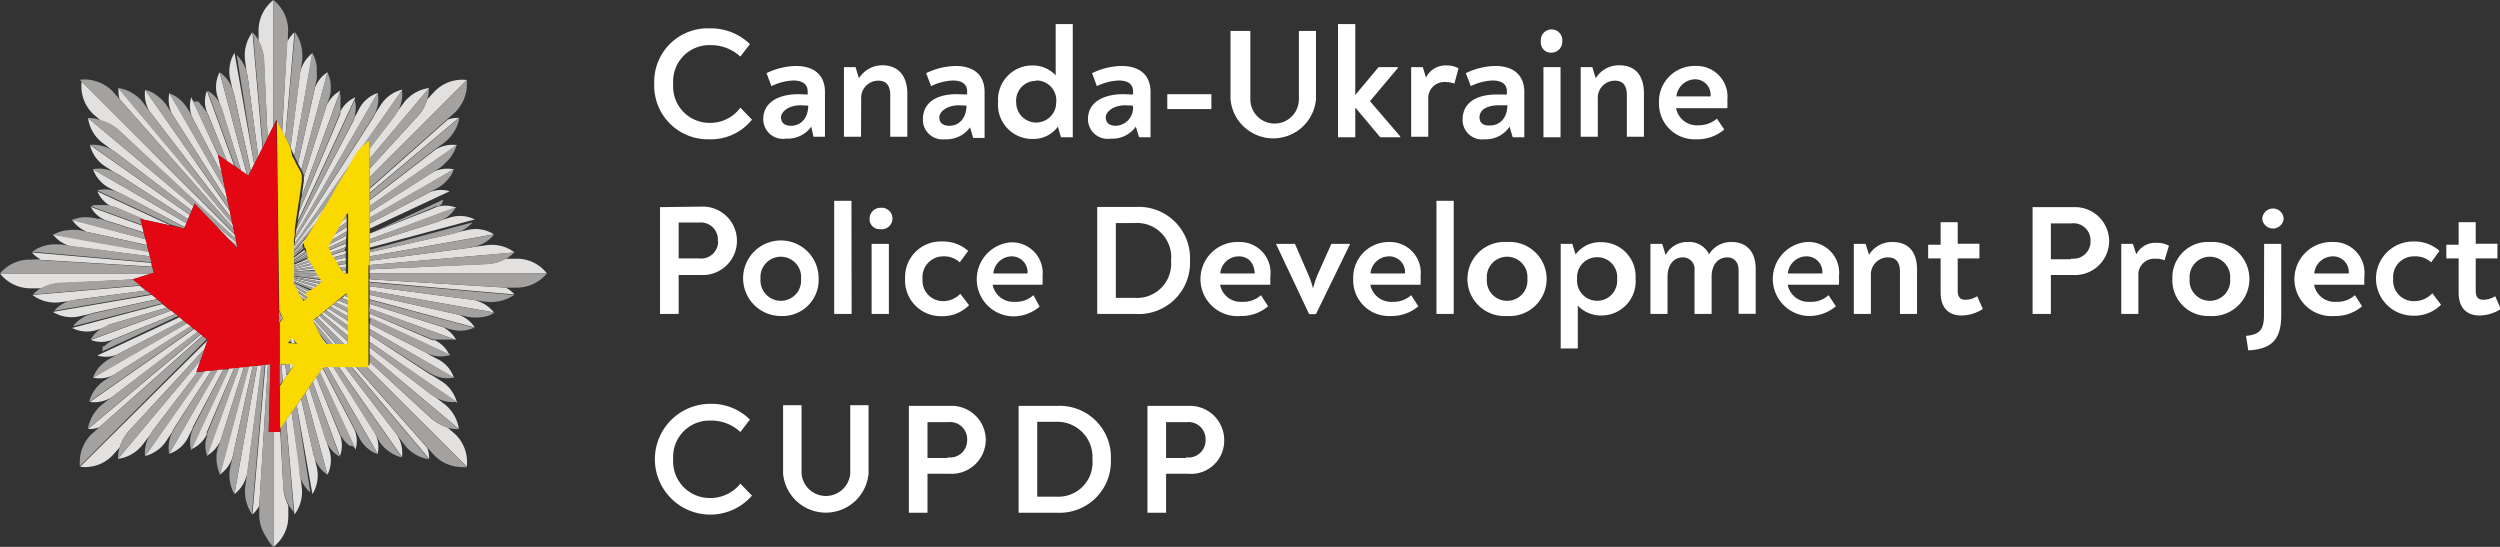 <svg xmlns="http://www.w3.org/2000/svg" width="146.28" height="32"><rect width="100%" height="100%" fill="#333333" stroke="none"/><path fill="#e3e1e0" d="m13.86 14.35-.04-.18-1.34-1.12.89.93.49.37zM20 17.44l.4.15v-.21l-.24-.07Zm-.36.26.72.34v-.23l-.57-.24Zm.64-4.97-.39.3-.24.41.63-.44Zm-.02 1.06-1.13.59a.11.11 0 0 0 0 .08v.07l1.12-.53.01-.21Zm.03-.51-.84.53-.16.3 1-.58Zm-.06 1.39-.83.26.09.13.74-.2Zm-.88 3.26 1 .59v-.25l-.87-.45Zm.89-3.68-1 .41a.57.57 0 0 0 .08.13l.91-.33a1.48 1.48 0 0 1 .01-.21ZM18.92 20a.27.27 0 0 0 .23.17l-.49-.63ZM17 19.81l.07.26h.18l-.09-.29c-.03-.05-.08-.04-.16.03Zm-.13.27Zm1.95-1.72 1.55 1.3v-.31l-1.43-1.09Zm.26-.21 1.28.9v-.27l-1.15-.73Zm-.73.65 1.12 1.34h.19l-1.26-1.43a.11.11 0 0 0-.05.09Zm.22-.23 1.57 1.57h.08c.09 0 .13 0 .14-.14l-1.67-1.53Zm1.74-1.42Zm1.32-3.77 4.68-2.19a1.74 1.74 0 0 0-1.15.05l-3.53 1.84ZM26 9.59a2.23 2.23 0 0 0 .53-.65 2.23 2.23 0 0 1-.53.65Zm-4.37 3.16 4.93-2.84a1.87 1.87 0 0 0-1.23.16l.13-.08-3.83 2.43Zm0-1.47 5.22-4.38a1.6 1.6 0 0 0-.65.1l.44-.39-5 4.43Zm0 .78 5.11-3.57a1.94 1.94 0 0 0-1.3.29l.09-.06-3.9 3ZM17.26 14v.22l3.32-4.72a1.09 1.09 0 0 1 .08-.15 3 3 0 0 1 .56-.77l2.33-3.34a2.05 2.05 0 0 0-1.28.92l-.32.49a2 2 0 0 1-.1.21Zm2.97 1.07-.64.14.09.14.56-.1a1.09 1.09 0 0 1-.01-.18Zm1.4-5.2v.5l5.68-5.69a2.26 2.26 0 0 0-1.89.68l-.42.45a2.53 2.53 0 0 1-.51.94Zm0-1.19v.61l3.48-4.14a2.23 2.23 0 0 0-1.47.85l-.41.55-.13.21Zm0 4.99V14l5.06-1.85a1.69 1.69 0 0 0-1.24 0l-.13.06Zm-1.39 1.78-.46.06.11.15h.34a1.09 1.09 0 0 0 .01-.21Zm1.39.31V16H32a2.2 2.2 0 0 0-1.81-.86h-.61a2.5 2.5 0 0 1-1 .3Zm-1.4.16v-.1H20l.12.17h.11Zm1.4-.66v.25l8.48-.74a2.2 2.2 0 0 0-1.65-.42l-.68.09-.25.05Zm-4.28-1.85-.05.33 4.8-8.3a1.91 1.91 0 0 0-1.1.96l-.24.45a1.43 1.43 0 0 1-.08.22Zm4.28 1.35V15l7.27-1.29a2 2 0 0 0-1.55-.25l-.56.12-.23.08Zm0-.53v.26l6.15-1.65a1.93 1.93 0 0 0-1.46-.11l-.48.15-.21.09ZM25.72 20Zm.12 0Zm-.26 0Zm1.73 7.31h-.26Zm-7.1-1.44Zm-.07-.09ZM26.27 20Zm-9.77-1.33a.11.11 0 0 0 0-.08l-.07-.16v.27Zm.68-4.07 1.29-1.53.17-.28.53-.9-2 2.55Zm-.04.26.64-.64.25-.42-.89 1Zm-.03.21.64-.54v-.06l-.62.54Zm.01 6.39c.08-.13 0-.19-.11-.18h-.08l.06.36Zm-.8-2.58.05-.06-.06-.45Zm.46 3.12-.09-.67h-.23l.09 1Zm.3-6.75.78-.55-.05-.08-.72.55ZM26.43 20Zm.13-.06Zm-.06.06Zm-.14 0Zm3.82-3.13-.04-.01.04.01zm-3.57 3.05ZM13.9 14.53zm-2.15 5.04-6.6 5.53a1.67 1.67 0 0 0 .66-.1l6.05-5.36Zm2.79 1.88-1.69 6.32a1.88 1.88 0 0 0 .75-1l1.19-5.37Zm.99-.11-.76 8.77a1.85 1.85 0 0 0 .4-.52l.51-8.26Zm2.56 1.32-.22.33 1.29 4.79a1.9 1.9 0 0 0 .1-1.46l-.15-.48a1.31 1.31 0 0 1-.08-.21Zm-5.35 3.65 1.53-4.83H14l-1.9 5.18a1.74 1.74 0 0 0 .78-.86l-.15.48a2.28 2.28 0 0 0 0 1.07 2.28 2.28 0 0 1 .01-1.04Zm4.32-2.19-.18.25-.14.19.49 5.55a2.22 2.22 0 0 0 .42-1.65l-.09-.68a1.84 1.84 0 0 1 0-.25Zm-.66 1.15H16V32a2.14 2.14 0 0 1-.46-.49A2.14 2.14 0 0 0 16 32a2.26 2.26 0 0 0 .87-1.82v-.6a2.84 2.84 0 0 1-.29-1Zm1.22-1.94-.13.18-.13.19.92 5.21h-.05.05a2.07 2.07 0 0 0 .26-1.55l-.13-.57a1.42 1.42 0 0 1-.07-.22Zm-3.92-1.79h-.3l-2.2 4.74a1.8 1.8 0 0 0 .9-.86.65.65 0 0 1 0-.13Zm1.35-.14-1.33 7.51a1.14 1.14 0 0 1-.1-.19 1.14 1.14 0 0 0 .1.19 2 2 0 0 0 .72-1.13v.15l.87-6.56Zm5.01 4.29Zm-6.99-4.08h-.33L9.9 26.55a1.88 1.88 0 0 0 1.1-.95l.23-.45.08-.21Zm-6.88.63a2.12 2.12 0 0 0-.93 1.28 2.12 2.12 0 0 1 .93-1.28Zm5.17-2.99-6.1 4.27a1.94 1.94 0 0 0 1.31-.3l5-3.81Zm1.01 2.43h-.38l-3.5 5a2.09 2.09 0 0 0 1.27-.93l.32-.48a2 2 0 0 1 .1-.21ZM12 20.39l.17-.5-7.48 7.42a2.22 2.22 0 0 0 1.9-.67l.4-.45H7a2.68 2.68 0 0 1 .52-.95Zm-.44 1.38h-.07l.24-.69-4.83 5.77A2.2 2.2 0 0 0 8.36 26l.42-.55.14-.23Zm6.94.28-.13.18-.07.11 1.59 4.35a1.75 1.75 0 0 0 0-1.24l-.06-.12Zm3.13-3.11v.31l4.93 2.85a1.88 1.88 0 0 0-1-1.11l-.44-.23-.12-.09Zm-10.69-.03-5.5 3.19a1.84 1.84 0 0 0 1.23-.17l-.49.31 5-3.16Zm10.69-1.13v.27l5.06 1.84a1.74 1.74 0 0 0-.85-.78l.47.16a2.49 2.49 0 0 0 .61.08 2.49 2.49 0 0 1-.61-.08Zm0 1.81V20l5.11 3.57a2.07 2.07 0 0 0-.92-1.27l-.49-.31a2.39 2.39 0 0 1-.22-.12Zm0-3.1 8.48.74a1.85 1.85 0 0 0-.52-.4l-8-.49Zm5.72 2.04-5.72-1.28v.26l6.15 1.65a1.87 1.87 0 0 0-1-.76l.56.13a2.44 2.44 0 0 0 1 0 2.49 2.49 0 0 1-.99 0Zm-5.72 1.8v.39l5.22 4.38a2.26 2.26 0 0 0-.85-1.46l-.55-.42-.21-.13Zm6.83-2.68-6.83-.9V17l7.27 1.28a2 2 0 0 0-1.12-.71l.67.09a2.43 2.43 0 0 0 1.63-.39 2.4 2.4 0 0 1-1.62.38Zm-6.83.69v.28l4.68 2.18a1.77 1.77 0 0 0-.86-.89h-.13Zm-2.47 3.02h-.06l3 5.19a1.84 1.84 0 0 0-.17-1.23l-2.52-4Zm-.47.42 2.11 4.53a1.74 1.74 0 0 0-.05-1.15l-1.88-3.63Z"/><path fill="#e3e1e0" d="M22.24 25.81 22 25.5l.2.32a2.2 2.2 0 0 0 1.21.9 2.17 2.17 0 0 1-1.17-.91Zm-2.49-4.45 3.77 5.38a1.94 1.94 0 0 0-.3-1.31l.42.55-3.53-4.61Zm.75.01 4.61 5.48a1.8 1.8 0 0 0-.11-.65l.4.45-4.67-5.28ZM23.65 26a2.3 2.3 0 0 0 1.45.87 2.3 2.3 0 0 1-1.45-.87Zm-2.02-4.83v.2h-.27l5.95 5.94a2.25 2.25 0 0 0-.67-1.9l-.46-.4a2.82 2.82 0 0 1-.93-.51Zm-16.98-7.7 4 .88-.13-.35-4.3-1.15a1.91 1.91 0 0 1 .66-.18 1.73 1.73 0 0 0-.66.19 1.88 1.88 0 0 0 1 .75l-.56-.13a2.93 2.93 0 0 0-.66 0 2.93 2.93 0 0 1 .65-.01Zm6.44-6.93L11 6.4a2.4 2.4 0 0 0-.18-.26 2.4 2.4 0 0 1 .18.26Zm4.02 2.61.25-.5-.59-6.76a2.25 2.25 0 0 0-.43 1.65l.09.68.06.25Zm-2.36-.09-1.56-3.37h.06-.06a1.76 1.76 0 0 0 .05 1.16L13 10.21Zm.9 4.28v-.19l-6.71-8A1.6 1.6 0 0 0 7 5.8l-.39-.44a2.25 2.25 0 0 0-1-.59 2.25 2.25 0 0 1 1 .59Zm-.37-3.92.43.29-1.6-4.4a1.71 1.71 0 0 0 0 1.25l.06.12Z"/><path fill="#e3e1e0" d="m8.36 6 5.17 6.75-.09-.43-4.95-7.06a1.94 1.94 0 0 0 .29 1.3L8.37 6a2.29 2.29 0 0 0-1.47-.86A2.34 2.34 0 0 1 8.36 6Zm1.4.18.15.24-.15-.24a2.61 2.61 0 0 0-.62-.62 2.61 2.61 0 0 1 .62.62Zm3.42 4.93L9.91 5.44a1.87 1.87 0 0 0 .16 1.23l3.26 5.12Zm.93-1.11.34.23-1.6-6a1.87 1.87 0 0 0-.11 1.46l.15.48.09.21Zm1.55-1.95.34-.68V0a2.26 2.26 0 0 0-.87 1.82v.6a2.68 2.68 0 0 1 .31 1Zm3.6-2.36-1.48 4.68v.22l-.13.92 2.26-6.2a1.74 1.74 0 0 0-.78.85l.15-.47a2.05 2.05 0 0 0-.06-1.34 2.12 2.12 0 0 1 .04 1.34Zm-2.04 3.42 1.06-6a1.9 1.9 0 0 1 .27.8 1.9 1.9 0 0 0-.27-.8 2 2 0 0 0-.72 1.13L17 8.64Zm.22.44.19.37 1.53-5.69a1.81 1.81 0 0 0-.76 1l.13-.56a2.19 2.19 0 0 0 0-.51 2.19 2.19 0 0 1 0 .51Zm.22-6.01a2.81 2.81 0 0 0-.09-1 2.81 2.81 0 0 1 .09 1Zm-.79-1.72A2.3 2.3 0 0 0 16 0a2.3 2.3 0 0 1 .87 1.82Z"/><path fill="#e3e1e0" d="m16.69 8.07.54-6.18a1.85 1.85 0 0 0-.4.52v-.6l-.32 5.89Zm-8.28 4.78 1.59.35-4.3-2a1.75 1.75 0 0 0 .85.9h.13Zm-.64 3.5L8.86 16H0a2.26 2.26 0 0 0 1.82.87h.6a2.49 2.49 0 0 1 1-.29Zm.77.65-.36-.28-6.28.54a2.2 2.2 0 0 0 1.65.42l.68-.09.25-.06Zm-6.72-1.87A2.33 2.33 0 0 0 0 16a2.33 2.33 0 0 1 1.82-.87Zm7.04.25-7-.61a1.81 1.81 0 0 0 .51.4h-.54l7.05.43Zm.33 2.12-.3-.25-5.8 1a2.09 2.09 0 0 0 1.55.26l.57-.13.23-.07Zm-.5-2.79-5.6-1a2 2 0 0 0 1.13.72l-.68-.1 5.24.67Zm1.57 3.66-.24-.2-4.71 1.72a1.75 1.75 0 0 0 1.24 0l.13-.06Zm-.5-.37-.27-.21-5.27 1.4a1.91 1.91 0 0 0 1.47.11l.47-.15.21-.15ZM11 12.82l.1-.24-5.84-4.1a2.1 2.1 0 0 0 .93 1.28l.48.31.22.11ZM13.78 14v-.23l-9-9a2.25 2.25 0 0 0 .67 1.9l.46.4a2.65 2.65 0 0 1 1 .51Zm-2.97-.71.1-.23L5.44 9.9A2 2 0 0 0 6.4 11l.45.23.21.09Zm.41-.97.1-.25L5.15 6.9A2.2 2.2 0 0 0 6 8.36l.55.41.22.14Zm-.72 6.24L5.69 20.8a1.73 1.73 0 0 0 1.15-.05l3.88-2Zm-4.66-5.77h-.15a2.5 2.5 0 0 0-.61-.09 2.5 2.5 0 0 1 .61.09Zm11.67-.42-.09.58 3.38-7.26a1.75 1.75 0 0 0-.89.85s0 .09 0 .13Zm-9.2.83-3-1.09a1.7 1.7 0 0 0 .85.77l2.25.72Zm6.37-3.2.19-.39-1.15-6.52a2.1 2.1 0 0 0-.25 1.55l.13.57a2.25 2.25 0 0 1 .08.24Zm2.65 6.93.67.47.09-.07-.84-.53Zm8.94-5.65Zm-9.08 5.4 1 .58.1-.08-1.15-.59Zm-.13-.23v.05l1.29.61h.07l-1.43-.6ZM12 6.43Zm5 9.94 1.58.57.11-.09-1.69-.54a.14.14 0 0 1 0 .06Zm9.25-5.05Zm-.06.11Zm.03-.06ZM11.87 6.22Zm.07.1Zm5.06 9.5 1.44-.25-.06-.1-1.38.3Zm9.14-4.32Zm.42-1.6a1.59 1.59 0 0 1-.33.58 1.59 1.59 0 0 0 .33-.58ZM17 15.91l1.59-.14-.06-.1-1.52.2Zm9.67-8.42a2.16 2.16 0 0 1-.22.36 2.16 2.16 0 0 0 .22-.36ZM27.33 5a1.85 1.85 0 0 1 0 .23 2 2 0 0 0 0-.23Zm-13.79.08ZM17 16.26l1.85.5.12-.09-2-.45a.09.09 0 0 1 .03.04Zm0-.09 2.08.37a.14.14 0 0 0 0-.11l-2-.27s-.08-.01-.08.01Zm0-.17h1.75l-.07-.11L17 16Zm0 .08 1.94.17-.06-.08-1.88-.11Zm8.88-4.3Zm1.85 1.14ZM11.32 5.75Zm-.06-.03ZM27.69 13ZM11.37 5.78Zm16.39 7.1ZM17.55 17.3l.28.23.08-.06-.48-.37Zm10.23-4.46Zm-10.05 4.77h-.05ZM10.82 6.12Zm15.27 5.44Zm-.09.15Zm-.21.15ZM20.8 6.72Zm5.2 4.91ZM5.3 8.48Zm20.39 3.46Zm.31.89Zm-.42-.83ZM11.79 6.13ZM6.31 20.06Zm-2.05-.97Zm1.95 1.05Zm-.21.22Zm0-.07ZM20 5.72s0 .01 0 0ZM4.31 19Zm1.6 1.44Zm12.3 8.41Zm1.68-23.54.06.15Zm.11.16v.06-.06Zm0 .16Zm0-.09ZM6.12 20.21ZM4.69 27.3a1.1 1.1 0 0 1 0-.26 1.1 1.1 0 0 0 0 .26Zm.75-5.2a1.84 1.84 0 0 1 .47-.75 1.84 1.84 0 0 0-.47.75Zm3.26 3.48Zm8.51 4.5Zm-2.08.1.01-.04-.01.04zm-9.27-9.67ZM17.16 30ZM5.77 20.63Zm.04-.06Zm-.06.11Zm-.02.04Zm-.02.04Zm11.35-5.37.91-.53a.35.35 0 0 1 0-.08l-.85.54ZM13.8 3.15ZM20 6.41Zm-3 9.32 1.31-.35-.06-.09-1.25.39ZM13.75 3.11Zm3.48 27ZM17 15.63l1.18-.43-.06-.08-1.12.45Zm0-.12 1.09-.51H18l-1 .5Zm3-9.7s0 .02 0 0ZM3.09 18.27v-.05Zm.06-.06ZM20 6Zm0 .15ZM3.35 14.34a.61.61 0 0 1 .19 0ZM20 6.28Z"/><path fill="#a3a2a1" d="m16.17 7 .33.66.36-5.88A2.29 2.29 0 0 0 16 0v7.37Zm-2.52 6.34-7.06-8a2.25 2.25 0 0 0-1-.59 2 2 0 0 0-.92-.08l9.05 9ZM9 16l-.09-.38-7-.43h-.1A2.27 2.27 0 0 0 0 16h8.86Zm2.86 3.66L5.81 25l-.45.4a2.27 2.27 0 0 0-.69 1.63 1.06 1.06 0 0 0 0 .25l7.43-7.44ZM16 32v-6.73h-.28l.1-4h-.14l-.51 8.26v.56a2.27 2.27 0 0 0 .41 1.33A2 2 0 0 0 16 32Zm4.75-10.63 4.66 5.27a2.29 2.29 0 0 0 1.63.69 1.23 1.23 0 0 0 .27 0l-5.94-5.94ZM18.4 18.7l1.26 1.43h.48l-1.57-1.56ZM32 16H21.63v.34l8 .49h.55A2.29 2.29 0 0 0 32 16Zm-15 .06 1.88.11-.16-.17H17Zm3.16-.06h.07-.11Zm1.47-5 5-4.43a2.35 2.35 0 0 0 .68-1.4 1.93 1.93 0 0 0 0-.23 1.23 1.23 0 0 0 0-.27l-5.68 5.69Zm-4.51 4 .61-.54a.38.38 0 0 1 0-.24l-.63.63Zm-1.46-6.95-.2-4.61a2.5 2.5 0 0 0-.3-1l-.06-.14a1.74 1.74 0 0 0-.3-.37l.59 6.76Zm-4.27 3.86 1.09 1.14 1.34 1.12v-.21l-7-6.47A2.53 2.53 0 0 0 5.8 7a1.77 1.77 0 0 0-.64-.09l6.17 5.18Zm-3.62 4.44-4.32.19a2.73 2.73 0 0 0-1 .29 1.93 1.93 0 0 0-.53.41l6.29-.55ZM12 20.39l-4.5 4.87a2.53 2.53 0 0 0-.5.94 1.74 1.74 0 0 0-.09.64l4.83-5.75Zm4.55 1.91-.09-1h-.11v1.26Zm-.13 2.7v.21l.15 3.29a2.67 2.67 0 0 0 .3 1 1.76 1.76 0 0 0 .32.45l-.47-5.54Zm5.21-3.83 3.63 3.33a2.75 2.75 0 0 0 .93.52 1.85 1.85 0 0 0 .66.09l-5.22-4.39Zm-2.94-2.7L20.36 20v-.34l-1.54-1.29Zm-.99-.9.09-.07-.29-.24Z"/><path fill="#a3a2a1" d="m17 16 1.68-.07v-.12l-1.68.1Zm4.63-.24 6.93-.3a2.49 2.49 0 0 0 1-.29 1.85 1.85 0 0 0 .52-.4l-8.48.74Zm-1.4-.13h-.34l.11.17h.23Zm1.4-5.76 2.87-3.13a2.55 2.55 0 0 0 .5-.94 1.8 1.8 0 0 0 .09-.65l-3.46 4.14Zm-4.47 4.87.88-1 .41-.68-1.3 1.54Zm-2.29-5.13.24-.46-.62-4.68a1.84 1.84 0 0 0-.05-.25 2.23 2.23 0 0 0-.59-1Zm-3.65 2.71-4.44-3.4a1.35 1.35 0 0 0-.22-.14 2.22 2.22 0 0 0-1.07-.31h-.22l5.84 4.11Zm2.68 2.21-.04-.18-.49-.37.53.55zM8.54 17l-4.07.54h-.25a2.23 2.23 0 0 0-1 .59v.05l5.79-1Zm3.02 4.77-2.64 3.45a2.22 2.22 0 0 0-.15.23l-.06.11a2 2 0 0 0-.22 1.16l3.51-5Zm5.44-.13-.07-.36h-.24l.08.66Zm-.63-2.82.11-.13-.05-.27-.12-.26v.21Zm.99 4.87-.3.43.45 3.4a1.84 1.84 0 0 0 0 .25 2.27 2.27 0 0 0 .59 1h.05Zm.02-6.69.05.08.48.37.09-.05-.67-.47Zm4.25 3.33 3.59 2.76.21.13a2 2 0 0 0 1.31.29L21.63 20Zm-2.69-2.06 1.43 1.09v-.3l-1.29-.91Zm2.69-3.01 5.9-.77.25-.06a2.05 2.05 0 0 0 1.13-.71L21.63 15Zm-1.4-.01-.55.1.07.1v.05l.46-.06c.03-.06.02-.12.02-.19Zm-3.23.62 1.52-.2-.07-.1-1.45.26Zm4.25-7.33.3-.25h.09v.23a.37.37 0 0 1 0 .18l1.46-1.9a2.39 2.39 0 0 0 .13-.21 2 2 0 0 0 .29-1.31L21.17 8.6Zm-2.09 3.35.18-.3.41-.73.5-.84.29-.5-3.31 4.72v.2Zm-4.62-1.62.13-.27-1-4.56c0-.09-.05-.17-.07-.24a1.17 1.17 0 0 0-.05-.11 1.84 1.84 0 0 0-.7-.86l1.61 6ZM11 12.82l-4.12-2.64-.22-.11a1.9 1.9 0 0 0-1.22-.17l5.47 3.16Zm-1.51 4.93-.3-.24-3.75.83-.24.07a2.14 2.14 0 0 0-.89.63v.05Zm2.88 3.93-2.2 3.44-.1.2a2 2 0 0 0-.17 1.24l2.84-4.91ZM17.85 23a3.71 3.71 0 0 1-.23.32l.71 3.23c0 .08.05.16.07.23a2 2 0 0 0 .76 1L17.87 23Zm-.96-3h.2l-.09-.18Zm.36-3.2.84.53.09-.07-1-.58a.34.34 0 0 0 .07.12Zm1.96 1.25 1.15.73v-.26l-1-.59Zm2.42 1.54 3.49 2.23.22.11a1.85 1.85 0 0 0 1.22.16l-4.93-2.84Zm0-4.83 4.93-1.09.23-.07a2 2 0 0 0 .86-.59l-6.13 1.64ZM17 15.78l1.38-.31-.06-.09-1.32.35Zm3.23-.91-.74.2.09.14.65-.14ZM17.26 14l4.56-7.14a2.12 2.12 0 0 0 .11-.21 1.92 1.92 0 0 0 .17-1.23l-4.8 8.3Zm-3.15-4L13 6.37a1 1 0 0 0-.08-.21 1.79 1.79 0 0 0-.78-.85l1.6 4.39Zm-3.33 3.37v-.08l-3.76-2-.21-.08a1.82 1.82 0 0 0-1.13-.07l4.3 2ZM9.76 18l-3.39 1-.2.09a1.77 1.77 0 0 0-.86.78l4.69-1.7Zm3.31 3.61L11.33 25a1.19 1.19 0 0 0-.08.2 1.78 1.78 0 0 0-.06 1.16l2.21-4.73Zm4.37-1.56-.23-.25.1.29h.13Zm.65 2.61.93 3 .09.2a1.75 1.75 0 0 0 .77.86l-1.58-4.38Zm1.4-4.84.87.45V18l-.72-.33Zm-2.36-1.23 1.14.59.1-.08-1.29-.6Zm4.5 2.35L25 20.67l.2.09a1.87 1.87 0 0 0 1.17 0l-4.68-2.18ZM17 15.68l1.25-.38-.06-.1-1.19.43Zm4.63-1.45 4-1.26a.85.85 0 0 0 .22-.09l.1-.05a1.69 1.69 0 0 0 .73-.72L21.63 14Zm-1.4.23-.91.33a.16.16 0 0 0 0 .07v.07l.83-.26Zm-2.88-1.05 3.32-6.36a1 1 0 0 0 .09-.22.42.42 0 0 0 0-.1 1.79 1.79 0 0 0 0-.89L17.43 13Zm.16-1.04 2.36-5.69s0-.09.05-.13v-.13a.43.43 0 0 0 0-.11v-.72a.88.88 0 0 0-.05-.15l-2.26 6.2Zm-4.74-3.3.52.35-1.14-2.75-.06-.12-.09-.1a.36.36 0 0 0-.07-.1l-.06-.09-.07-.08-.07-.08-.07-.1-.07-.06h-.31ZM8.21 12.8h.2l-1.73-.72h-.13L6.29 12h-.78l-.2.07 3 1.09Zm2.05 5.57-3.58 1.48-.13.06-.12.09-.1.07a.71.71 0 0 0-.09.07l-.08.06-.06.07H6v.28l4.81-2.24Zm3.44 3.17-1.57 3.79a.5.5 0 0 0 0 .13 1.74 1.74 0 0 0 0 1.23L14 21.51Zm4.8.51 1.36 3.28.06.12a.75.75 0 0 0 .07.12.61.61 0 0 0 .07.1l.07.09a.27.27 0 0 0 .07.08l.07.08.07.06.06.06.07.05h.12a.66.66 0 0 0 .19.09l-2.09-4.51Zm1.29-4.48.57.24v-.23l-.4-.14Zm1.84.77 3.7 1.53h1.3l-5.05-1.85ZM17 16.43l1.43.6.12-.09-1.55-.57Zm0-.86 1.11-.45v-.06l-1 .49ZM20.25 14l-1.09.51.08.13 1-.41.01-.23Zm1.38-.33 3.7-1.52.13-.07h.23l.06-.06.06-.06.06-.05v-.06l.05-.06v-.1l-4.68 2.17Zm-3.93-3.62a.61.61 0 0 1 .08.32l1.48-4.68a2.12 2.12 0 0 0-.05-1.34l-.06-.13-1.52 5.7Zm-4.7.16-1.76-3.36-.15-.31L11 6.4a2.4 2.4 0 0 0-.18-.26 1.91 1.91 0 0 0-.91-.67l3.28 5.68ZM8.51 14l-.1-.38-2.25-.72-.32-.1h-.15a2.5 2.5 0 0 0-.61-.09h-.2a1.71 1.71 0 0 0-.66.18Zm2.21 4.74-3.87 2-.45.26a2.52 2.52 0 0 0-.49.37 1.77 1.77 0 0 0-.47.75l5.5-3.18Zm3.55 2.74-1.53 4.83a2.28 2.28 0 0 0 0 1.07 1.49 1.49 0 0 0 .15.4l1.69-6.33Zm4.61.03 1.89 3.63.23.44a2 2 0 0 0 1.11 1l-3-5.19a.33.33 0 0 0-.23.12Zm1.24-4.21.24.08v-.08a.57.57 0 0 0 0-.14Zm1.51.48 4.69 1.48a2.49 2.49 0 0 0 .6.09 1.83 1.83 0 0 0 .8-.17.14.14 0 0 0 .06 0l-6.15-1.64ZM17 16.31l1.7.54.13-.09-1.83-.5Zm.06-.86 1-.5-.06-.09-.92.53Zm3.23-1.92-1 .58-.15.26 1.13-.59a2.29 2.29 0 0 1 .02-.25Zm1.34-.45 3.53-1.84.44-.24a2.12 2.12 0 0 0 .63-.53 1.44 1.44 0 0 0 .32-.58l-4.93 2.85Zm-4.41-3.97.07.15.15.29 1.09-4.91a2.74 2.74 0 0 0 0-.5 2 2 0 0 0 0-.25 1.86 1.86 0 0 0-.27-.8Zm-3.9 2.68-3.25-5.12-.16-.25-.15-.24a2.61 2.61 0 0 0-.62-.62 1.65 1.65 0 0 0-.66-.3l5 7.08ZM8.6 14.35l-3.95-.88a2.44 2.44 0 0 0-.66 0 1.9 1.9 0 0 0-.89.28l5.6 1Zm2.55 4.73-5 3.16a2.1 2.1 0 0 0-.93 1.28l6.1-4.27Zm3.9 2.32h-.26l-1.19 5.39-.13.56a2.23 2.23 0 0 0 .15 1.37 1.14 1.14 0 0 0 .1.19Zm4.36-.04 2.52 4 .1.17.2.31a2.24 2.24 0 0 0 1.21.91h.07l-3.76-5.37ZM17 16.21l2 .45a.18.18 0 0 0 .09-.12L17 16.17Zm4.63 1.04 5.72 1.28a2.64 2.64 0 0 0 1 0 1.6 1.6 0 0 0 .59-.24L21.63 17ZM20.29 13l-.64.44-.2.36.83-.53a2.26 2.26 0 0 0 .01-.27Zm-3.22 2.32.85-.54-.06-.09-.78.56Zm4.56-2.9L25.46 10l.35-.23a1.84 1.84 0 0 0 .19-.18 2.4 2.4 0 0 0 .53-.65 1.83 1.83 0 0 0 .18-.46l-5.11 3.58ZM17 8.64l.58-4.42.1-.68a2.81 2.81 0 0 0-.09-1 1.9 1.9 0 0 0-.33-.65l-.56 6.18Zm-3.47 4.13L8.36 6a2.29 2.29 0 0 0-1.46-.85l6.71 8ZM8.78 15l-5.24-.7h-.19a2.23 2.23 0 0 0-1.46.43l7 .62Zm2.77 4.41-5 3.81-.55.43A2.37 2.37 0 0 0 5.16 25a.45.45 0 0 0 0 .08l6.6-5.54Zm3.74 1.96-.87 6.56-.07.53a2.4 2.4 0 0 0 .39 1.62l.76-8.77Zm4.82 0L23.65 26a2.2 2.2 0 0 0 1.45.87l-4.6-5.48Zm-1.74-2.5.31.63.49.63h.3l-1.12-1.33a.25.25 0 0 0 .02.07Zm3.26-2.12 6.83.9a2.4 2.4 0 0 0 1.62-.39l-8.48-.74ZM17 16.11l2 .27-.09-.15-1.91-.15Zm.09-.94.72-.55-.65.54Zm4.54-3.48 3.89-3 .48-.34a2.77 2.77 0 0 0 .47-.5 2.67 2.67 0 0 0 .22-.36 1.93 1.93 0 0 0 .18-.59l-5.22 4.39Zm-1.36.78c-.05 0-.1 0-.13.09l-.26.47.4-.3-.01-.26Z"/><path fill="#f9d900" d="M21.63 15.51V8.68a.55.55 0 0 0 0-.18v-.23h-.09l-.3.25-.07.07a2.67 2.67 0 0 0-.56.77 1.09 1.09 0 0 0-.08.15l-.29.5-.51.84c-.14.24-.26.49-.41.73l-.17.29-.53.9-.17.28-.4.67-.25.41a.4.4 0 0 0 0 .24v.06l.05.08.06.08v.08L18 15v.14l.06.08.06.09.06.09.06.1.06.09.07.11.06.1v.07l.07.11.12.18.05.08.1.14a.14.14 0 0 1 0 .11.18.18 0 0 1-.09.12l-.11.09-.13.1-.12.08-.11.09h-.07l-.1.08-.09.07-.1.07.15.21-.09.07-.08.07-.09.06-.16-.27a1.76 1.76 0 0 1-.12-.2v-.08l-.06-.09-.08-.12-.06-.12-.06-.09v-.2a.14.14 0 0 1 0-.06.08.08 0 0 1 0-.05.07.07 0 0 1 0-.05v-2.26l.05-.28v-.33l.06-.46.09-.58.13-.86.13-.92v-.22a.61.61 0 0 0-.08-.32l-.07-.13-.2-.36a2.59 2.59 0 0 0-.14-.29l-.08-.15-.09-.46-.28-.57-.19-.37-.33-.66.14 11.11.12.27.07.16a.14.14 0 0 1 0 .09l-.11.13-.05.06v2.44H17c.16 0 .19.05.11.18l-.12.18-.22.32-.22.34-.17.27v2.48l.33-.46.14-.19.17-.25.3-.42.13-.19.12-.18a3.81 3.81 0 0 0 .24-.32l.22-.32.21-.32.07-.11.13-.18.2-.27.17-.25a.33.33 0 0 1 .22-.14h2.53v-5.97Zm-4.53 4.57h-.23c0-.08.09-.15.13-.22 0-.07.1-.08.16 0l.24.25Zm3.26-2.78V20c0 .09 0 .13-.14.13h-1.07a.26.26 0 0 1-.23-.16l-.24-.47-.31-.64a.08.08 0 0 1 0-.07.14.14 0 0 1 0-.09l.16-.13.12-.09.13-.11.13-.1.13-.11.13-.11.14-.11.14-.11.15-.13.15-.13.17-.13.16-.13.19-.15a.5.5 0 0 1 .05.13Zm-.13-1.3h-.07l-.16-.18-.12-.17-.1-.15v-.05l-.07-.1-.09-.15-.1-.14-.08-.13-.05-.07a.43.43 0 0 1 0-.07l-.08-.13-.07-.13v-.07a.08.08 0 0 1 0-.08l.15-.27.16-.3.2-.36.24-.42.25-.47.13-.09v1.07a2.09 2.09 0 0 1 0 .25V16Z"/><path fill="#e30613" d="m16.35 21.32-.03-2.44-.01-.51v-.21l-.14-11.11v-.01l-.17.33-.34.68-.3.6-.25.5-.24.46-.19.39-.14.27-.09-.06-.34-.23-.4-.27-.43-.29-.51-.35-.02-.01.24 1.14.19.92.14.67.12.55.09.43.08.38.04.19.08.39.05.23.04.21.04.18.04.18-.53-.55-.89-.93-1.09-1.14-.07.16-.1.25-.11.26-.1.24-.1.24-.1.23-.03.08-.79-.17-1.58-.35-.2-.05.1.4.1.4.1.39.09.36.09.36.09.33.08.34.05.19.1.38-.15.05-1.1.34.01.01.41.33.36.3.35.27.3.25.3.24.27.22.26.22.25.19.23.19.22.18.22.18.21.16.21.17.19.16.2.16.11.09.27.22.01.01-.17.5-.24.7-.24.69.07-.01.43-.05.38-.04.37-.04.33-.03.33-.04.3-.03.29-.03.28-.03.27-.03.25-.03.26-.02.24-.03.24-.03.15-.01.14-.02-.1 3.96h.68l-.01-.21-.03-2.48-.01-1.26z"/><path fill="#fff" d="M41.5 8.15A3.08 3.08 0 0 0 44 7l-.68-.7a2.19 2.19 0 0 1-1.82.89 2.13 2.13 0 0 1-2.11-2.29 2.12 2.12 0 0 1 2.17-2.26 2.55 2.55 0 0 1 1.76.67l.56-.73a3.28 3.28 0 0 0-2.35-.92 3.13 3.13 0 0 0-3.25 3.24 3.14 3.14 0 0 0 3.22 3.25Zm5.24-2.64c-1.25 0-2.08.52-2.08 1.45A1.15 1.15 0 0 0 46 8.11a1.69 1.69 0 0 0 1.47-.7l.13.59h.67V5.38c0-1-.65-1.52-1.7-1.52a4.15 4.15 0 0 0-1.72.42l.29.76a3.15 3.15 0 0 1 1.28-.33c.52 0 .84.21.84.64v.18Zm.55.67c0 .75-.45 1.18-1 1.18-.37 0-.59-.17-.59-.49s.42-.71 1.15-.71Zm3.1-.4a1 1 0 0 1 1-1.06c.49 0 .7.32.7.84V8h1V5.47c0-1-.51-1.65-1.45-1.65a1.6 1.6 0 0 0-1.38.76l-.2-.65h-.68V8h1ZM56 5.51c-1.22 0-2 .49-2 1.49a1.15 1.15 0 0 0 1.29 1.15 1.69 1.69 0 0 0 1.47-.7l.18.62h.67V5.38c0-1-.64-1.52-1.69-1.52a4.16 4.16 0 0 0-1.73.42l.29.76a3.11 3.11 0 0 1 1.27-.33c.53 0 .84.21.84.64v.18Zm.55.67c0 .75-.45 1.18-1 1.18-.37 0-.59-.17-.59-.49s.43-.71 1.15-.71Zm3.87 1.95a1.76 1.76 0 0 0 1.48-.72l.18.62h.69V1.41h-1v3a1.81 1.81 0 0 0-1.37-.58 2 2 0 0 0-2 2.12 2 2 0 0 0 2.02 2.18Zm.2-3.42A1.16 1.16 0 0 1 61.8 6a1.17 1.17 0 1 1-2.34 0 1.16 1.16 0 0 1 1.16-1.27Zm5.12.8c-1.25 0-2.08.52-2.08 1.45A1.15 1.15 0 0 0 65 8.11a1.67 1.67 0 0 0 1.46-.7l.19.62h.67V5.38c0-1-.65-1.52-1.7-1.52a4.08 4.08 0 0 0-1.72.42l.28.76a3.19 3.19 0 0 1 1.28-.33c.53 0 .84.21.84.64v.18Zm.55.67a1.05 1.05 0 0 1-1 1.18c-.37 0-.59-.17-.59-.49s.43-.71 1.15-.71Zm2.01-.67h2.58v.87H68.3zm8.7.3v-4h-1v4a1.42 1.42 0 0 1-2.84 0v-4H72v4a2.51 2.51 0 0 0 5 0Zm2.3.48 1.46 1.74h1.17v-.05l-1.77-2.06 1.63-1.94v-.05h-1.13L79.3 5.56V1.41h-1.01v6.62h1.01V6.29zm4.14-1.75-.19-.61h-.68V8h1V5.8a.94.94 0 0 1 1-1 1.6 1.6 0 0 1 .53.09l.24-.89a1.34 1.34 0 0 0-.7-.17 1.26 1.26 0 0 0-1.2.71Zm4.89 2.87.18.62h.68V5.38c0-1-.65-1.52-1.7-1.52a4.11 4.11 0 0 0-1.72.42l.29.76a3.11 3.11 0 0 1 1.27-.33c.53 0 .84.21.84.63v.19h-.51C86.4 5.51 85.58 6 85.58 7a1.14 1.14 0 0 0 1.29 1.15 1.67 1.67 0 0 0 1.46-.74Zm-1.76-.54c0-.45.43-.71 1.15-.71h.48c0 .75-.45 1.18-1 1.18-.41.03-.63-.15-.63-.47Zm3.74 1.16h1v-4.1h-1v4.1zm.5-4.95a.63.63 0 0 0 .6-.65.63.63 0 1 0-1.25 0 .59.59 0 0 0 .65.65Zm3.94.74a1.58 1.58 0 0 0-1.38.76l-.2-.65h-.68V8h1V5.78a1 1 0 0 1 1-1.06c.5 0 .7.32.7.84V8h1V5.47c0-1.05-.5-1.65-1.44-1.65Zm4.53 4.33a2.42 2.42 0 0 0 1.61-.57l-.43-.64a1.6 1.6 0 0 1-1.08.39 1.24 1.24 0 0 1-1.31-1h3a3.71 3.71 0 0 0 0-.47 1.8 1.8 0 0 0-1.86-2A2.08 2.08 0 0 0 97.07 6a2.09 2.09 0 0 0 2.21 2.15Zm-.12-3.51a.91.91 0 0 1 .93 1h-2a1.12 1.12 0 0 1 1.09-1Zm-60.54 7.48v6.25h1.09v-2.28H41a2 2 0 0 0 2.12-2 2 2 0 0 0-2.1-2Zm3.4 2a1 1 0 0 1-1.14 1h-1.17v-2.1h1.2A1 1 0 0 1 42 14.13Zm5.88 2.2a2.21 2.21 0 1 0-2.21 2.17 2.11 2.11 0 0 0 2.21-2.17Zm-2.21 1.28a1.19 1.19 0 0 1-1.19-1.28 1.19 1.19 0 1 1 2.37 0 1.18 1.18 0 0 1-1.18 1.28Zm4.13-5.85h-1.01v6.62h1.02l-.01-6.62zM51 18.37h1.01v-4.1H51v4.1zm.48-6.21a.64.64 0 0 0-.6.65v.06a.59.59 0 0 0 .63.54.63.63 0 1 0 0-1.25Zm3.57 6.34a2.18 2.18 0 0 0 1.65-.64l-.51-.67a1.4 1.4 0 0 1-1 .43 1.2 1.2 0 0 1-1.21-1.3A1.21 1.21 0 0 1 55.16 15a1.37 1.37 0 0 1 1 .35l.49-.67a2.2 2.2 0 0 0-1.53-.55 2.08 2.08 0 0 0-2.16 2.16 2.09 2.09 0 0 0 2.09 2.21Zm5.42-1.23a1.49 1.49 0 0 1-1.08.39 1.24 1.24 0 0 1-1.31-1H61a3.88 3.88 0 0 0 0-.48 1.8 1.8 0 0 0-1.87-2 2.17 2.17 0 0 0 .11 4.33 2.37 2.37 0 0 0 1.59-.57ZM59.18 15a.92.92 0 0 1 .94 1h-2a1.1 1.1 0 0 1 1.06-1Zm10.45.25a3 3 0 0 0-3.19-3.14H64.2v6.26h2.25a3 3 0 0 0 3.18-3.12Zm-3.23 2.18h-1.11v-4.38h1.1a2 2 0 0 1 2.13 2.2 2 2 0 0 1-2.12 2.18Zm6.1-3.27a2.17 2.17 0 1 0 .1 4.33 2.4 2.4 0 0 0 1.6-.57l-.42-.65a1.51 1.51 0 0 1-1.09.39 1.23 1.23 0 0 1-1.3-1h2.94v-.48a1.8 1.8 0 0 0-1.83-2.02ZM71.4 16a1.09 1.09 0 0 1 1.08-1c.54 0 .9.35.94 1Zm5.68.11a5.32 5.32 0 0 0-.25.77 5.36 5.36 0 0 0-.26-.77l-.8-1.84h-1.11l1.94 4.11h.4l2-4.11h-1.1Zm4.21-1.95a2.08 2.08 0 0 0-2.11 2.15 2.09 2.09 0 0 0 2.21 2.18 2.38 2.38 0 0 0 1.6-.57l-.42-.65a1.51 1.51 0 0 1-1.08.39 1.24 1.24 0 0 1-1.31-1h2.94a3.88 3.88 0 0 0 0-.48 1.8 1.8 0 0 0-1.83-2.02ZM80.19 16a1.1 1.1 0 0 1 1.08-1 .92.92 0 0 1 .94 1Zm3.86-4.25v6.62h1.01v-6.62h-1.01zm4.13 2.41a2.17 2.17 0 1 0 0 4.33 2.17 2.17 0 1 0 0-4.33Zm0 3.44A1.18 1.18 0 0 1 87 16.32a1.19 1.19 0 1 1 2.37 0 1.18 1.18 0 0 1-1.19 1.28Zm5.5-3.43a1.79 1.79 0 0 0-1.49.72l-.19-.62h-.68v6.12h1v-2.51a1.85 1.85 0 0 0 1.38.58 2 2 0 0 0 2-2.17 2 2 0 0 0-2.02-2.12Zm-.21 3.43a1.18 1.18 0 0 1-1.19-1.29 1.17 1.17 0 0 1 1.19-1.26 1.16 1.16 0 0 1 1.15 1.28 1.17 1.17 0 0 1-1.16 1.27Zm7.86-3.44a1.5 1.5 0 0 0-1.33.72 1.28 1.28 0 0 0-1.23-.72 1.43 1.43 0 0 0-1.31.76l-.2-.65h-.69v4.1h1v-2.2c0-.55.28-1.11.9-1.11a.68.68 0 0 1 .68.77v2.54h1v-2.2c0-.55.28-1.11.92-1.11.4 0 .66.28.66.77v2.53h1v-2.63c0-.96-.5-1.57-1.4-1.57Zm4.38 0a2.17 2.17 0 0 0 .11 4.33 2.42 2.42 0 0 0 1.6-.57l-.43-.65a1.48 1.48 0 0 1-1.08.39 1.24 1.24 0 0 1-1.31-1h3a3.87 3.87 0 0 0 0-.48 1.8 1.8 0 0 0-1.89-2.02Zm-1.1 1.84a1.1 1.1 0 0 1 1.09-1 .92.92 0 0 1 .93 1Zm6.13-1.84a1.57 1.57 0 0 0-1.38.75l-.2-.64h-.69v4.1h1v-2.25a1 1 0 0 1 1-1.06c.5 0 .7.32.7.84v2.47h1V15.8c.01-1.04-.49-1.64-1.43-1.64Zm4.26 3.38c-.26 0-.45-.12-.45-.52v-1.9h1.27v-.86h-1.27V13h-1v1.32h-.73v.8h.73v2c0 .92.5 1.34 1.22 1.34a2.38 2.38 0 0 0 1.25-.38l-.33-.75a1.27 1.27 0 0 1-.69.21Zm6.33-5.42h-2.4v6.25H120v-2.28h1.29a2 2 0 0 0 2.12-2 2 2 0 0 0-2.08-1.97Zm-.14 3.05H120v-2.1h1.2a1 1 0 0 1 1.12 1.06 1 1 0 0 1-1.14 1Zm3.81-.29-.2-.61h-.68v4.1h1v-2.23a.93.93 0 0 1 1-1 1.21 1.21 0 0 1 .53.09l.26-.85a1.39 1.39 0 0 0-.72-.17 1.24 1.24 0 0 0-1.19.67Zm4.3-.72a2.08 2.08 0 0 0-2.19 2.16 2.09 2.09 0 0 0 2.19 2.17 2.17 2.17 0 1 0 0-4.33Zm0 3.44a1.18 1.18 0 0 1-1.18-1.28 1.19 1.19 0 1 1 2.37 0 1.18 1.18 0 0 1-1.19 1.28Zm3.7-5.4a.63.63 0 0 0-.63.62.63.63 0 0 0 1.25 0 .62.62 0 0 0-.62-.62Zm-.53 6.22c0 .79-.18 1.16-1.05 1.23l.13.85c1.47-.07 1.93-.74 1.93-2.08v-4.15h-1Zm4.04-4.26a2.17 2.17 0 1 0 .1 4.33 2.38 2.38 0 0 0 1.6-.57l-.42-.65a1.51 1.51 0 0 1-1.09.39 1.23 1.23 0 0 1-1.3-1h2.94v-.48a1.8 1.8 0 0 0-1.83-2.02Zm-1.1 1.84a1.1 1.1 0 0 1 1.08-1 .92.92 0 0 1 .94 1Zm5.82 1.62a1.2 1.2 0 0 1-1.2-1.3 1.21 1.21 0 0 1 1.22-1.32 1.36 1.36 0 0 1 1 .35l.49-.67a2.18 2.18 0 0 0-1.52-.55 2.17 2.17 0 0 0-.05 4.34 2.19 2.19 0 0 0 1.66-.64l-.51-.67a1.44 1.44 0 0 1-1.09.46Zm4.77-.29a1.33 1.33 0 0 1-.69.21c-.27 0-.45-.12-.45-.52v-1.9h1.27v-.86h-1.27V13h-1v1.32h-.72v.8h.72v2c0 .92.49 1.34 1.23 1.34a2.38 2.38 0 0 0 1.24-.38ZM41.52 29.14a2.14 2.14 0 0 1-2.13-2.28 2.12 2.12 0 0 1 2.17-2.25 2.46 2.46 0 0 1 1.76.67l.56-.73a3.19 3.19 0 0 0-2.35-.92A3.24 3.24 0 1 0 44 29l-.68-.7a2.25 2.25 0 0 1-1.8.84Zm8.23-1.43a1.43 1.43 0 0 1-2.85 0v-4h-1.08v4a2.51 2.51 0 0 0 5 0v-4h-1.07Zm5.83-3.96h-2.4V30h1.09v-2.28h1.29a2 2 0 0 0 2.12-2 2 2 0 0 0-2.1-1.97Zm-.13 3.05h-1.18v-2.1h1.21a1 1 0 0 1 1.11 1.06 1 1 0 0 1-1.14 1Zm6.39-3.05H59.6V30h2.25A3 3 0 0 0 65 26.88a3 3 0 0 0-3.16-3.13Zm0 5.31h-1.15v-4.38h1.1a2.06 2.06 0 0 1 2.13 2.2 2 2 0 0 1-2.12 2.18Zm7.7-5.31h-2.4V30h1.09v-2.28h1.29a1.94 1.94 0 0 0 2.11-2 2 2 0 0 0-2.09-1.97Zm-.14 3.05h-1.17v-2.1h1.2a1 1 0 0 1 1.11 1.06 1 1 0 0 1-1.14 1Z"/></svg>